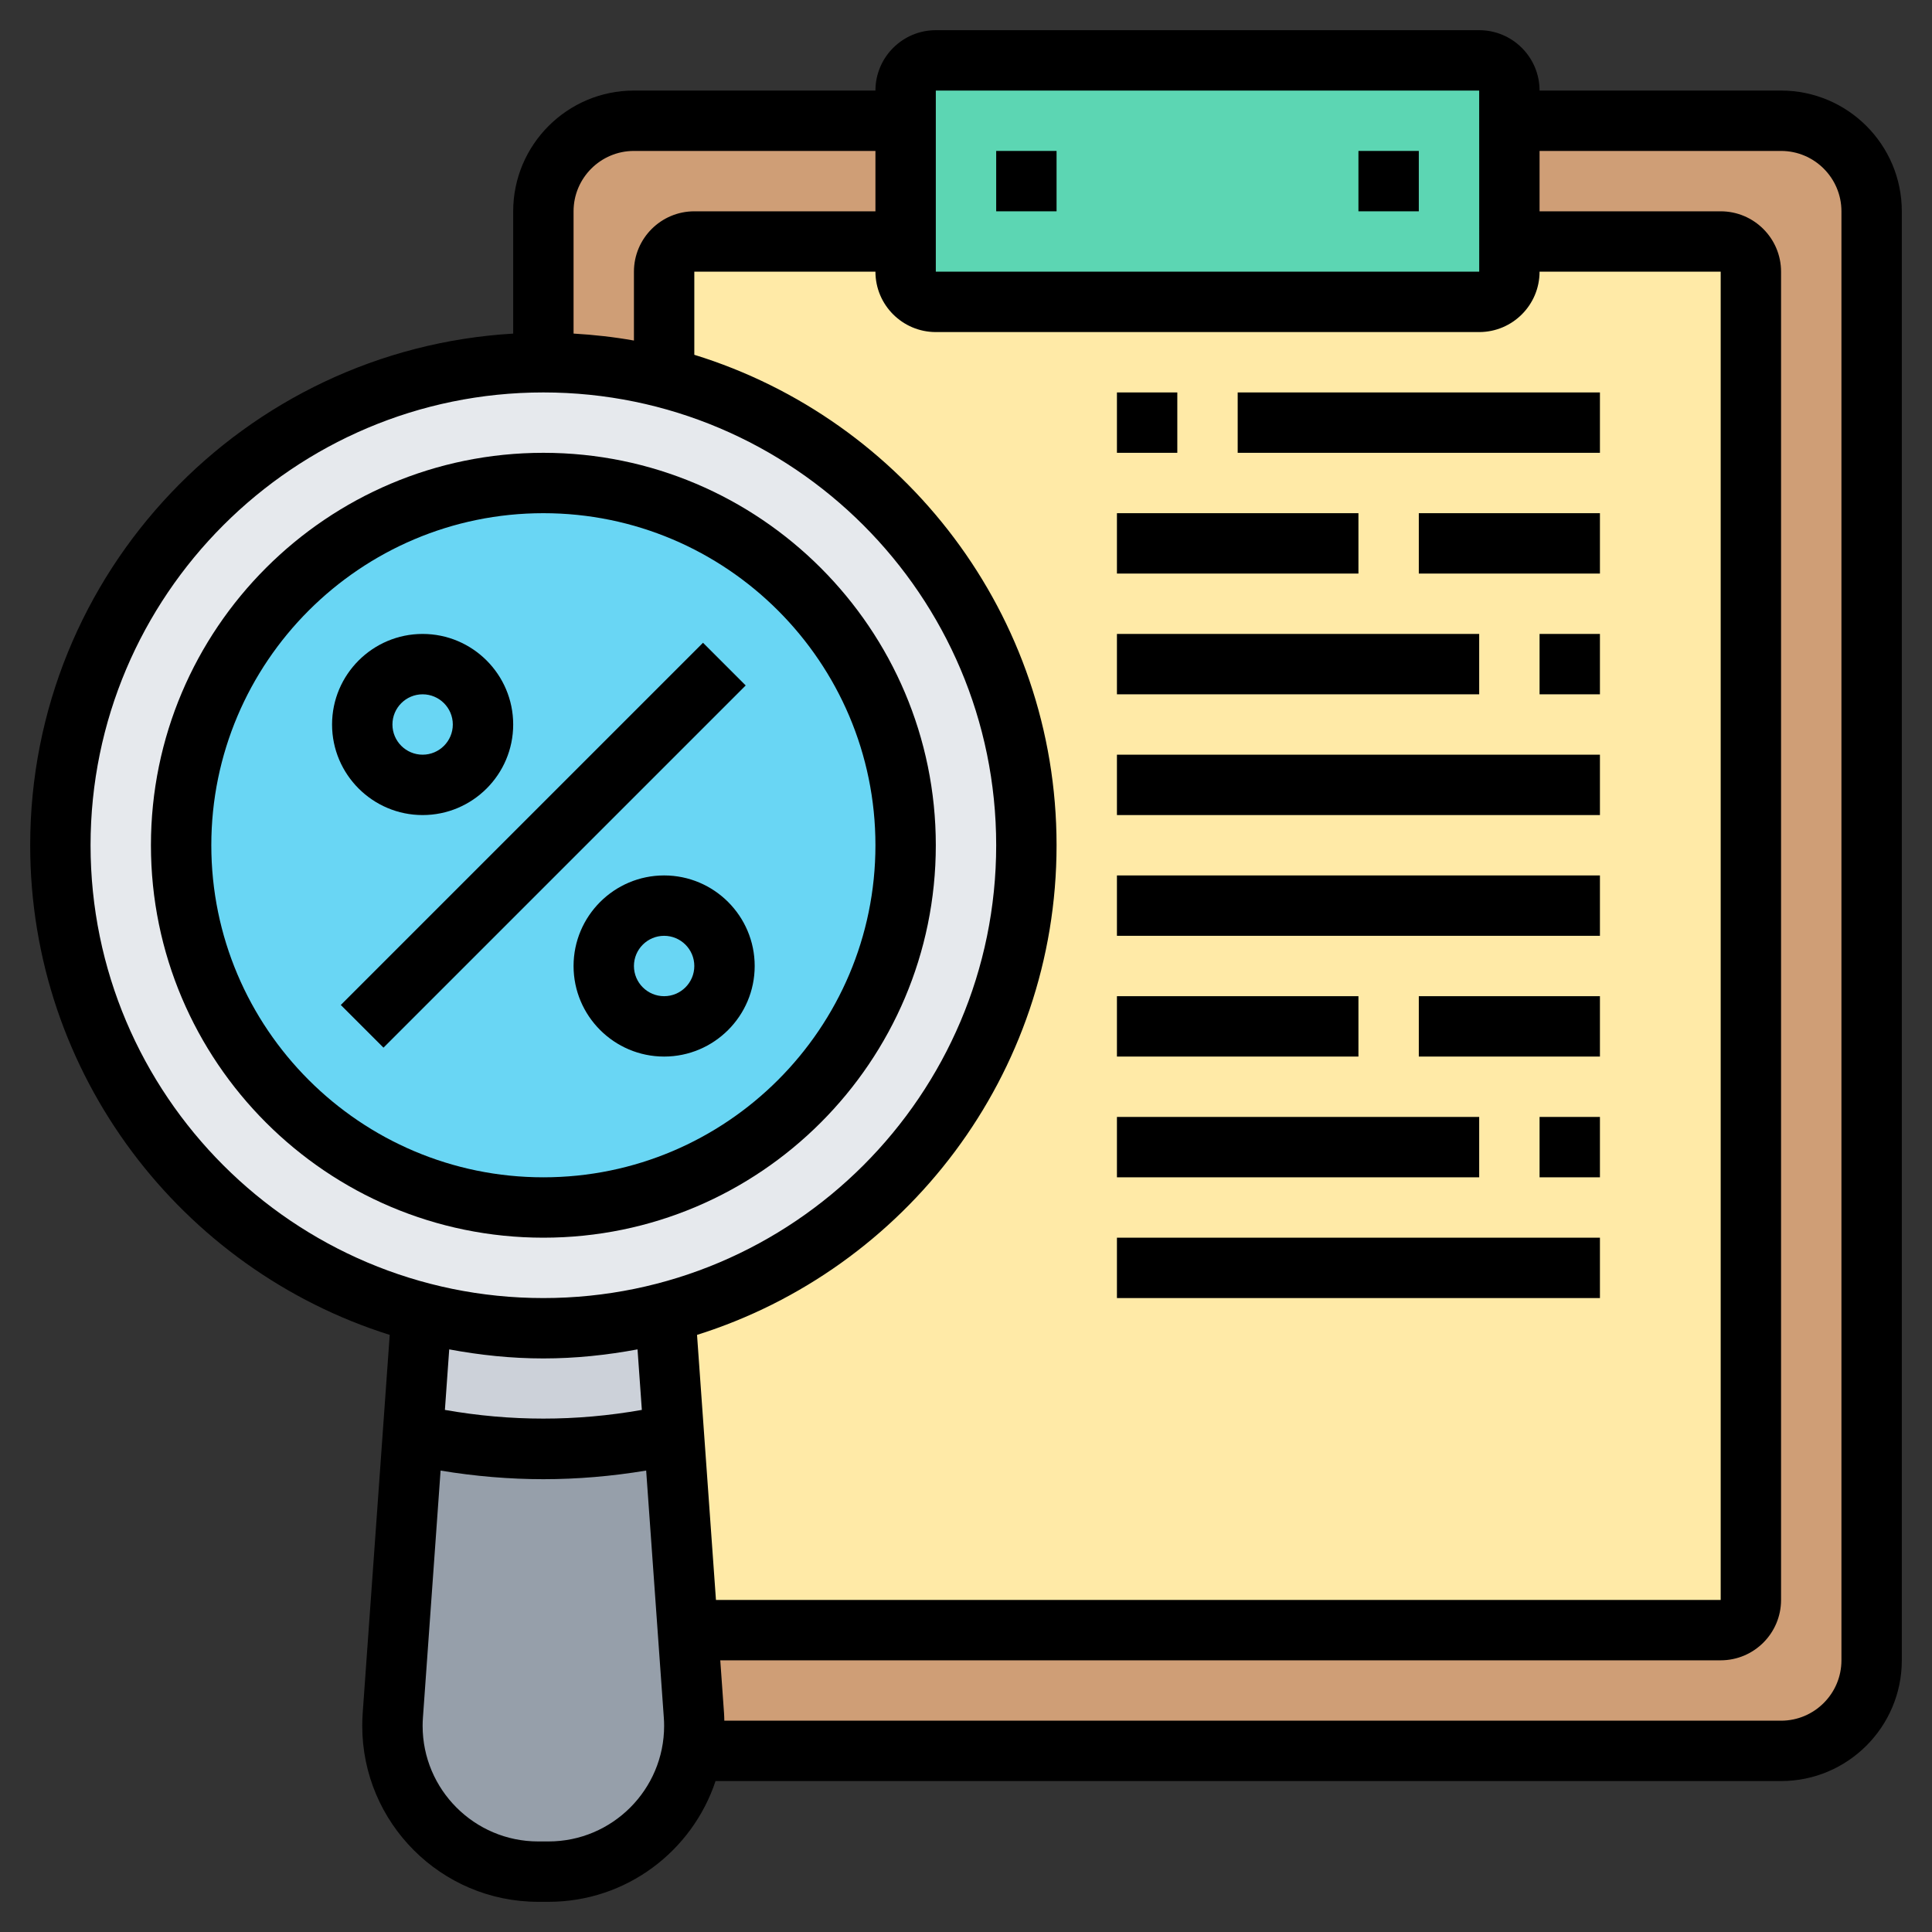 <svg id="_x33_0" enable-background="new 0 0 64 64" height="512" viewBox="0 0 64 64" width="512" xmlns="http://www.w3.org/2000/svg"><rect x="0" y="0" width="64" height="64" fill="#333333" stroke="none"/><path d="m30 4v4h-7c-.55 0-1 .45-1 1v3.5c-1.28-.33-2.62-.5-4-.5v-5c0-1.66 1.34-3 3-3z" fill="#cf9e76"/><path d="m22.99 56.83-.2-2.81.21-.02h34c.55 0 1-.45 1-1v-44c0-.55-.45-1-1-1h-7v-4h9c1.66 0 3 1.34 3 3v48c0 1.66-1.34 3-3 3h-36l-.07-.01c.05-.26.07-.54.07-.82 0-.11 0-.23-.01-.34z" fill="#cf9e76"/><path d="m50 4v4 1c0 .55-.45 1-1 1h-18c-.55 0-1-.45-1-1v-1-4-1c0-.55.45-1 1-1h18c.55 0 1 .45 1 1z" fill="#5cd6b3"/><path d="m57 8h-7v1c0 .55-.45 1-1 1h-18c-.55 0-1-.45-1-1v-1h-7c-.55 0-1 .45-1 1v45h35c.55 0 1-.45 1-1v-44c0-.55-.45-1-1-1z" fill="#ffeaa7"/><path d="m22.99 56.83c.01.11.01.23.01.34 0 .28-.02.56-.07.82-.39 2.28-2.37 4.01-4.76 4.01h-.34c-2.67 0-4.83-2.16-4.83-4.83 0-.11 0-.23.01-.34l.67-9.31c1.39.31 2.83.48 4.32.48s2.93-.17 4.32-.48l.47 6.5z" fill="#969faa"/><path d="m22.03 43.49.29 4.03c-1.39.31-2.83.48-4.32.48s-2.93-.17-4.32-.48l.29-4.03c1.29.33 2.64.51 4.03.51s2.74-.18 4.03-.51z" fill="#ccd1d9"/><path d="m22.03 43.49c-1.29.33-2.64.51-4.03.51s-2.74-.18-4.03-.51c-6.89-1.79-11.97-8.04-11.97-15.49 0-8.84 7.16-16 16-16 1.38 0 2.72.17 4 .5 6.9 1.78 12 8.04 12 15.5 0 7.45-5.08 13.7-11.97 15.49z" fill="#e6e9ed"/><path d="m18 16c6.63 0 12 5.37 12 12s-5.37 12-12 12-12-5.37-12-12 5.37-12 12-12z" fill="#69d6f4"/><path d="m9.515 27h16.971v2h-16.971z" transform="matrix(.707 -.707 .707 .707 -14.527 20.929)"/><path d="m14 27c1.654 0 3-1.346 3-3s-1.346-3-3-3-3 1.346-3 3 1.346 3 3 3zm0-4c.551 0 1 .448 1 1s-.449 1-1 1-1-.448-1-1 .449-1 1-1z"/><path d="m22 29c-1.654 0-3 1.346-3 3s1.346 3 3 3 3-1.346 3-3-1.346-3-3-3zm0 4c-.551 0-1-.448-1-1s.449-1 1-1 1 .448 1 1-.449 1-1 1z"/><path d="m31 28c0-7.168-5.832-13-13-13s-13 5.832-13 13 5.832 13 13 13 13-5.832 13-13zm-24 0c0-6.065 4.935-11 11-11s11 4.935 11 11-4.935 11-11 11-11-4.935-11-11z"/><path d="m59 3h-8c0-1.103-.897-2-2-2h-18c-1.103 0-2 .897-2 2h-8c-2.206 0-4 1.794-4 4v4.051c-8.908.522-16 7.913-16 16.949 0 7.601 5.015 14.052 11.91 16.22l-.896 12.536c-.009.138-.014.277-.014.416 0 3.214 2.614 5.828 5.828 5.828h.345c2.575 0 4.761-1.68 5.53-4h35.297c2.206 0 4-1.794 4-4v-48c0-2.206-1.794-4-4-4zm-28 0h18l.001 6h-18.001zm18 8c1.103 0 2-.897 2-2h6v44h-33.283l-.627-8.78c6.895-2.168 11.91-8.619 11.91-16.22 0-7.634-5.059-14.107-12-16.247v-2.753h6c0 1.103.897 2 2 2zm-28-6h8v2h-6c-1.103 0-2 .897-2 2v2.281c-.654-.117-1.322-.191-2-.231v-4.05c0-1.103.897-2 2-2zm-18 23c0-8.271 6.729-15 15-15s15 6.729 15 15-6.729 15-15 15-15-6.729-15-15zm15 17c1.066 0 2.106-.111 3.119-.3l.143 2.005c-2.182.384-4.342.384-6.524 0l.143-2.005c1.013.189 2.053.3 3.119.3zm.172 16h-.345c-2.11 0-3.827-1.718-3.827-3.828 0-.09.003-.181.01-.272l.585-8.185c1.141.189 2.283.285 3.405.285s2.263-.096 3.405-.286l.585 8.186c.007.091.01.182.01.271 0 2.111-1.717 3.829-3.828 3.829zm42.828-6c0 1.103-.897 2-2 2h-35.006c-.002-.081-.003-.163-.009-.243l-.125-1.757h33.14c1.103 0 2-.897 2-2v-44c0-1.103-.897-2-2-2h-6v-2h8c1.103 0 2 .897 2 2z"/><path d="m41 13h12v2h-12z"/><path d="m37 13h2v2h-2z"/><path d="m37 17h8v2h-8z"/><path d="m37 21h12v2h-12z"/><path d="m37 25h16v2h-16z"/><path d="m37 29h16v2h-16z"/><path d="m47 33h6v2h-6z"/><path d="m37 37h12v2h-12z"/><path d="m37 41h16v2h-16z"/><path d="m47 17h6v2h-6z"/><path d="m51 21h2v2h-2z"/><path d="m37 33h8v2h-8z"/><path d="m51 37h2v2h-2z"/><path d="m45 5h2v2h-2z"/><path d="m33 5h2v2h-2z"/></svg>